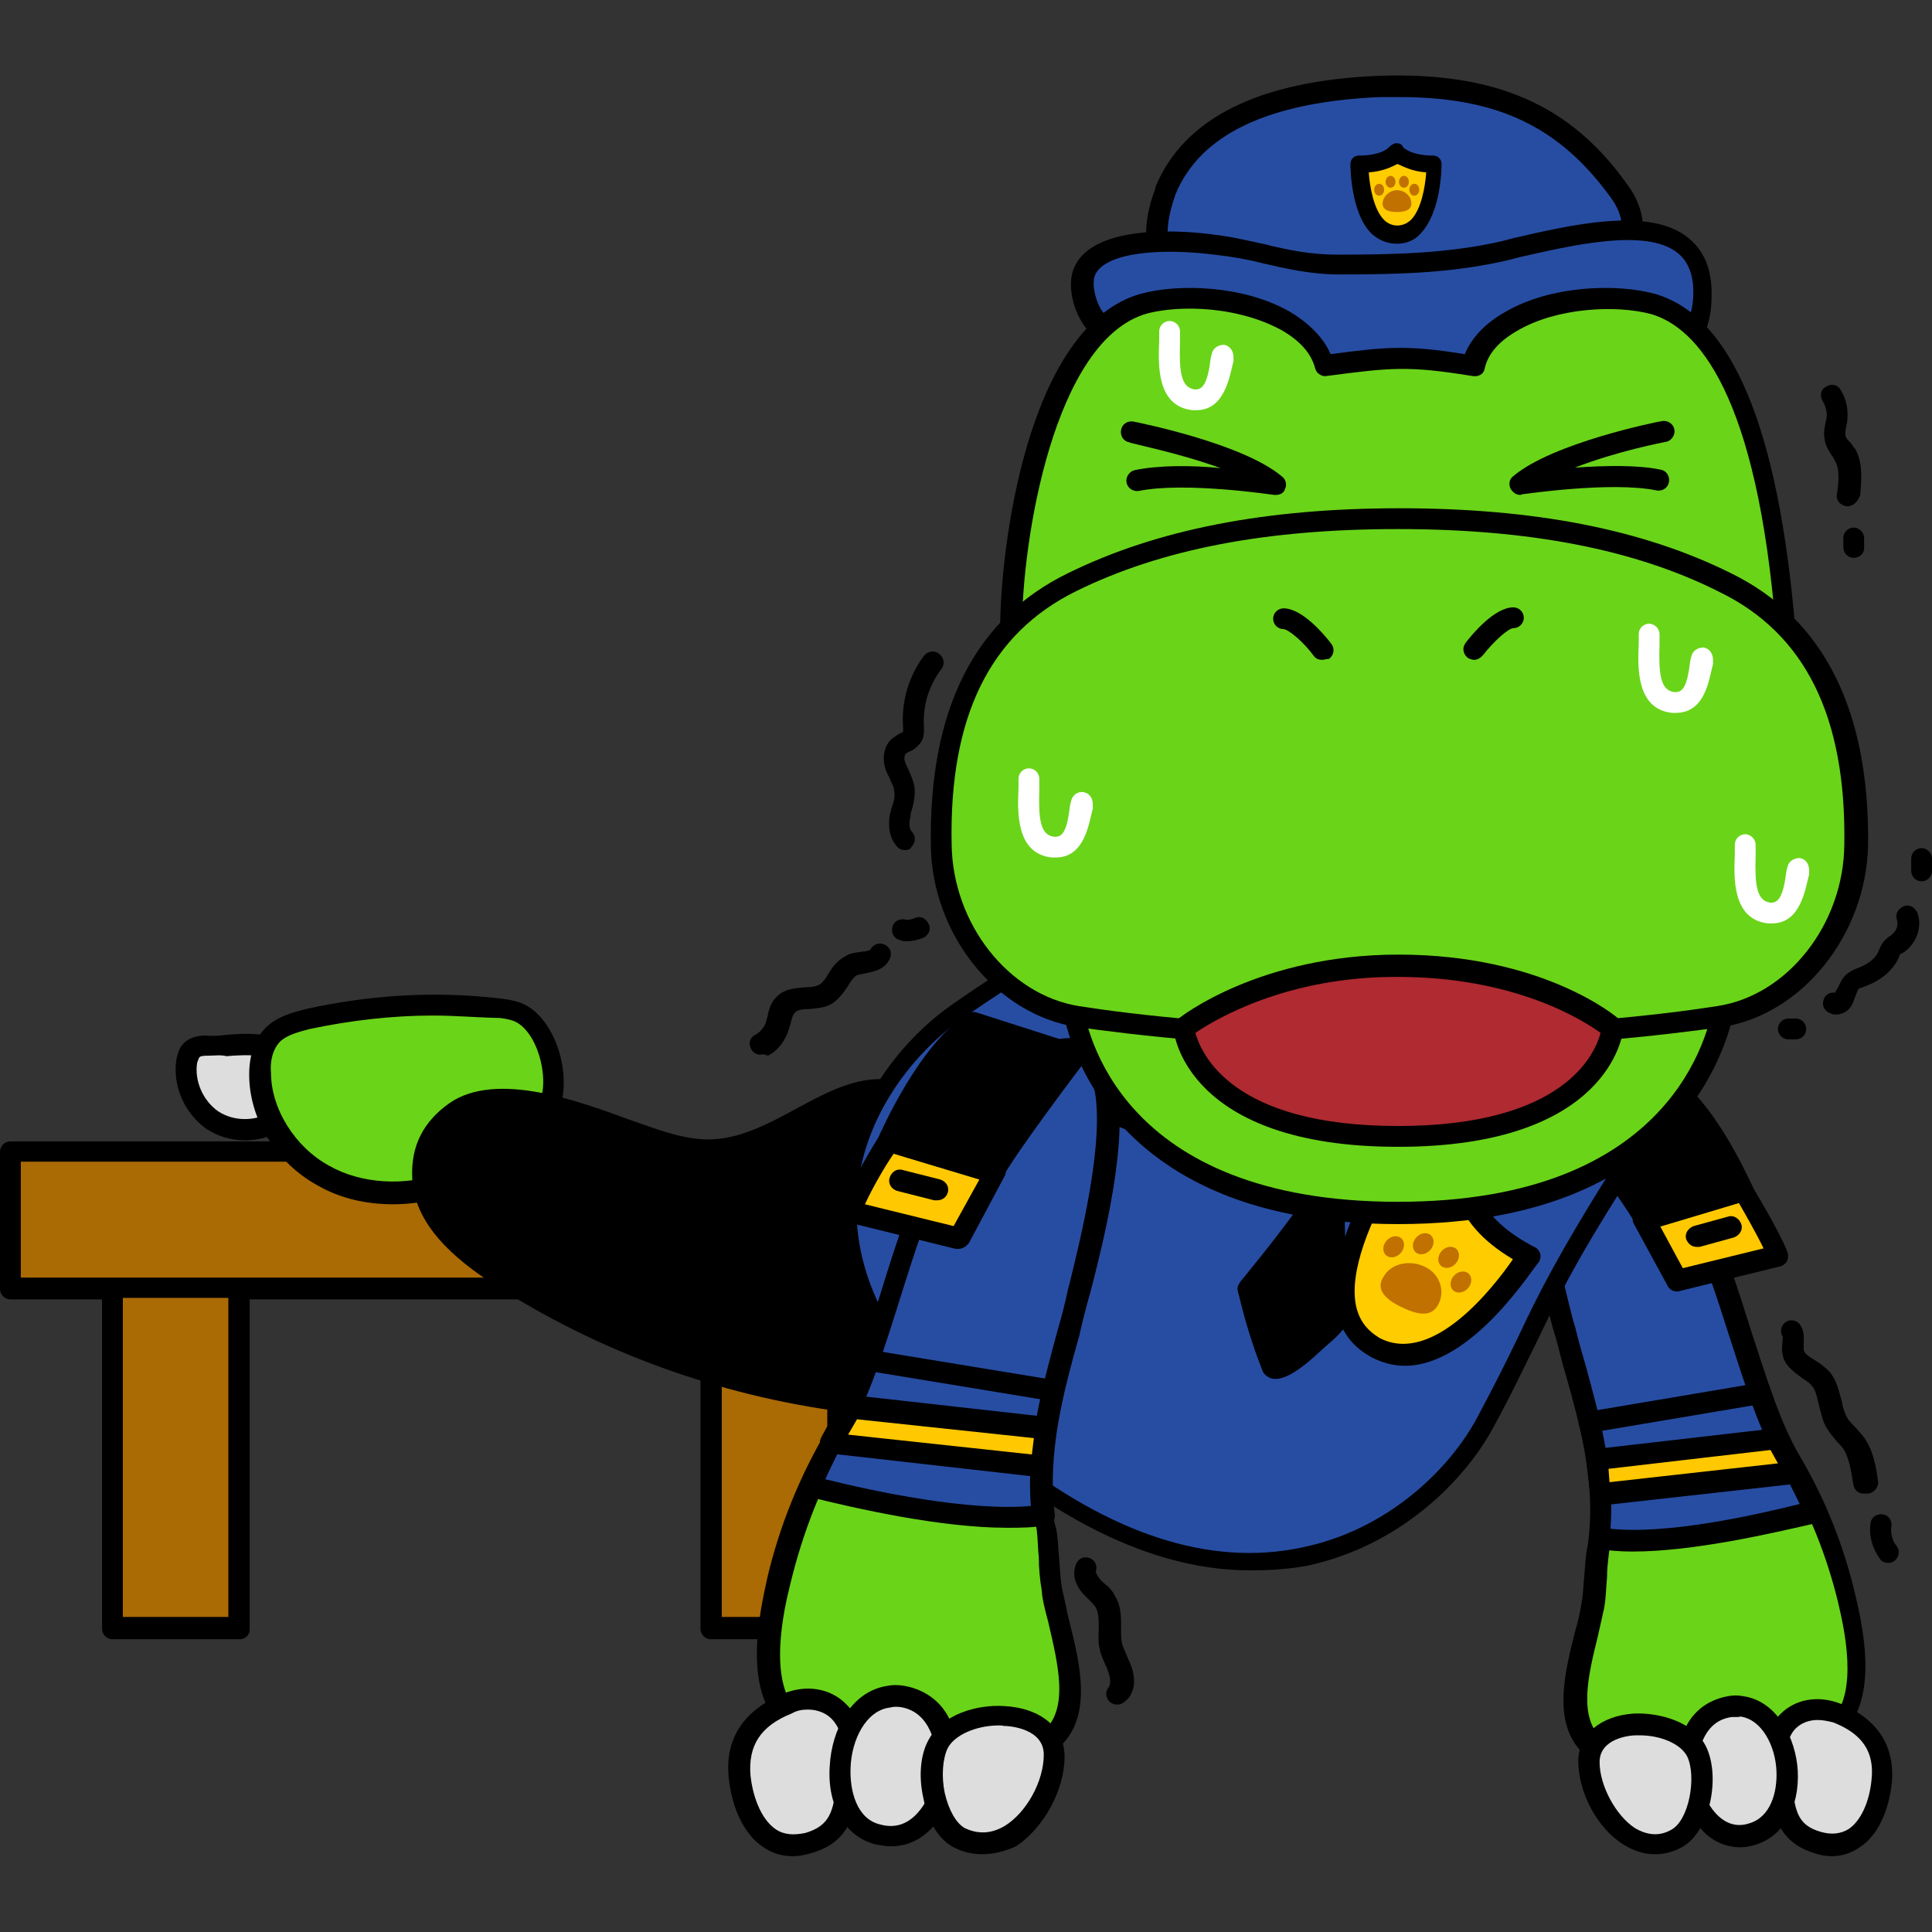 <?xml version="1.0" encoding="utf-8"?>
<!-- Generator: Adobe Illustrator 26.5.0, SVG Export Plug-In . SVG Version: 6.00 Build 0)  -->
<svg version="1.1" id="레이어_1" xmlns="http://www.w3.org/2000/svg" xmlns:xlink="http://www.w3.org/1999/xlink" x="0px"
	 y="0px" viewBox="0 0 390 390" style="enable-background:new 0 0 390 390;" xml:space="preserve">
<rect x="0" y="0" width="390" height="390" fill="#333333" stroke="none"/>
<g>
	<g>
		<rect x="143.5" y="260" style="fill:#AA6A04;" width="25.6" height="68.6"/>
		<path d="M169.1,330.9h-25.6c-1.2,0-2.1-1-2.1-2.1v-68.6c0-1.2,1-2.1,2.1-2.1h25.6c1.2,0,2.1,1,2.1,2.1v68.6
			C171.4,329.9,170.4,330.9,169.1,330.9z M145.6,326.4H167v-64.4h-21.3V326.4z"/>
	</g>
	<g>
		<rect x="2.1" y="232.3" style="fill:#AA6A04;" width="220" height="27.7"/>
		<path d="M222.1,262.3H2.1c-1.2,0-2.1-1-2.1-2.1v-27.7c0-1.2,1-2.1,2.1-2.1h220c1.2,0,2.1,1,2.1,2.1v27.7
			C224.2,261.3,223.2,262.3,222.1,262.3z M4.2,257.9h215.6v-23.4H4.2V257.9z"/>
	</g>
	<g>
		<rect x="22.7" y="260" style="fill:#AA6A04;" width="25.6" height="68.6"/>
		<path d="M48.4,330.9H22.7c-1.2,0-2.1-1-2.1-2.1v-68.6c0-1.2,1-2.1,2.1-2.1h25.6c1.2,0,2.1,1,2.1,2.1v68.6
			C50.5,329.9,49.6,330.9,48.4,330.9z M24.8,326.4h21.3v-64.4H24.8V326.4z"/>
	</g>
</g>
<g>
	<g>
		<path style="fill:#DDDDDD;" d="M42.3,210.8c-1.3,0-2.9,0-3.7,1.2c-0.6,0.6-0.8,1.3-0.8,2.1c-0.8,4.6,1.3,9.4,5.2,11.9
			c3.8,2.5,9,2.7,12.9,0.4c1-0.6,1.9-1.3,2.5-2.3c0.6-1,0.8-2.3,0.8-3.5c0.2-2.1,0-4.2-1-6.1C55.3,208.9,47.1,211,42.3,210.8z"/>
		<path d="M49.6,230.2c-2.9,0-5.6-0.8-7.9-2.3c-4.4-3.1-6.9-8.6-6.1-14c0.2-0.8,0.4-2.1,1.3-3.1c1.5-1.7,4-1.9,5.4-1.7l0,0
			c0.8,0,2.1,0,3.3-0.2c5-0.4,11.7-0.8,14.6,4.6c1,1.9,1.3,4.4,1.2,7.3c0,1.3-0.2,2.9-1.2,4.4c-0.8,1.2-1.7,2.3-3.3,3.1
			C54.8,229.4,52.1,230.2,49.6,230.2z M42.1,213.1c-0.6,0-1.7,0-1.9,0.4c0,0-0.2,0.4-0.4,1c-0.6,3.7,1.2,7.7,4.2,9.8
			c3.1,2.1,7.5,2.1,10.6,0.2c0.8-0.6,1.3-1,1.7-1.5c0.4-0.8,0.6-1.7,0.6-2.5c0.2-2.1-0.2-3.8-0.8-5c-1.3-2.7-5.4-2.7-10.4-2.3
			C44.6,212.9,43.2,213.1,42.1,213.1L42.1,213.1C42.3,213.1,42.1,213.1,42.1,213.1z"/>
	</g>
	<g>
		<path style="fill:#6AD419;" d="M105.3,205c-1.3-0.8-2.9-1-4.4-1.2c-12.9-1.5-26.1-0.8-38.8,1.9c-2.5,0.6-5.2,1.3-7.1,3.3
			c-1.9,2.1-2.7,5-2.7,7.9c0,8.5,5.4,16.5,12.9,20.6s16.7,4.4,24.6,1.7c6.9-2.3,16.3-7.7,20.2-14.4
			C113.3,219.2,110.9,208.5,105.3,205z"/>
		<path d="M79.3,243.1c-5.4,0-10.6-1.2-15-3.7c-8.5-4.6-14-13.4-14-22.5c0-4,1.2-7.3,3.3-9.4c2.3-2.3,5.4-3.1,8.1-3.8
			c13.1-2.9,26.3-3.7,39.6-2.1c1.7,0.2,3.7,0.6,5.2,1.5l0,0l0,0c6.5,4,9.4,15.9,5.6,22.7c-4,7.1-13.6,12.9-21.3,15.4
			C86.8,242.5,83.2,243.1,79.3,243.1z M87.4,205c-8.3,0-16.7,1-24.8,2.7c-2.3,0.6-4.6,1.2-6,2.5c-1.7,1.7-2.1,4.4-1.9,6.3
			c0,7.3,4.8,15,11.7,18.8c6.5,3.7,15.2,4.2,23.1,1.5c6.7-2.3,15.6-7.3,19-13.4c2.7-4.6,0.4-14.2-4-16.9l0,0c-1-0.6-2.1-0.8-3.5-1
			C96.3,205.4,91.8,205,87.4,205z"/>
	</g>
	<path d="M142.4,230c-5.4-0.2-10.4-2.3-15.4-4c-9.6-3.5-26.7-10-36.3-3.3c-5.2,3.7-7.7,8.5-7.5,14.8c0.2,9.6,8.6,16.7,16.7,21.9
		c21.1,13.6,45.3,22.3,70.3,25.6c11,1.3,23.4,1.3,31.7-6c9.6-8.3,10.6-23.4,5.2-34.8c-4.4-9.4-16.7-25.2-27.9-26.3
		C166.6,216.7,155.6,230.4,142.4,230z"/>
</g>
<g>
	<g>
		<g>
			<g>
				<path style="fill:#6AD419;" d="M311.2,229.6c1.3-5.8,5.2-8.6,13.1-4.8c23.4,11,25.4,50.1,37.3,70.5c5,8.6,8.8,18.1,11.1,27.9
					c1.7,7.3,4,19.8-2.1,25.6c-6.5,6.3-16.7,6.9-25.2,6.9c-7.5,0-17.3,2.5-23.6-2.9c-7.7-6.3-1.7-20.2-0.4-28.4
					c0.6-3.8,0.4-7.7,1-11.3c0.8-5,2.1-9,1.5-14.2c-1.2-10.6-5.4-20.2-7.9-30.4C314.5,262.8,308.5,240.8,311.2,229.6z"/>
				<path d="M333.5,358.3c-4.8,0-9.4-0.8-13.3-3.8c-7.1-6-4.4-16.5-2.3-25c0.6-1.9,1-3.8,1.3-5.6c0.4-1.9,0.4-3.8,0.6-5.8
					c0.2-1.7,0.2-3.7,0.6-5.6c0.2-1.3,0.4-2.5,0.6-3.7c0.6-3.5,1.2-6.3,0.8-10c-0.8-6.5-2.7-13.1-4.8-19.4
					c-1.2-3.5-2.3-7.1-3.1-10.6l-0.4-1.3c-1.9-7.5-7.1-27.7-4.4-38.6l0,0c1-3.7,2.7-6.1,5.2-7.3c2.9-1.3,6.5-1,10.8,1
					c16.3,7.7,22.5,27.3,28.4,46.1c3.1,9.4,5.8,18.4,9.8,25.2c5.2,8.8,9,18.4,11.3,28.4c2.1,8.8,4,21.1-2.7,27.7
					c-6.7,6.5-16.7,7.5-26.7,7.5H345c-1.7,0-3.5,0.2-5.4,0.2C337.9,358.3,335.8,358.3,333.5,358.3z M313.3,230.2L313.3,230.2
					c-2.5,9.8,2.7,30,4.4,36.5l0.4,1.3c1,3.5,1.9,6.9,3.1,10.4c2.1,6.5,4.2,13.3,5,20.2c0.4,4.2-0.2,7.7-0.8,11.3
					c-0.2,1.2-0.4,2.3-0.6,3.5c-0.2,1.7-0.4,3.3-0.4,5c-0.2,2.1-0.2,4.2-0.6,6.3c-0.4,1.7-0.8,3.7-1.3,5.8c-1.9,7.7-4,16.3,1,20.6
					c4.2,3.5,10.4,3.1,16.5,2.7c1.9-0.2,3.8-0.2,5.8-0.2h0.2c8.3,0,17.7-0.6,23.6-6.3c5.8-5.6,2.5-19.2,1.5-23.6
					c-2.3-9.6-6-18.8-11-27.3c-4.2-7.1-7.1-16.3-10.2-25.9c-5.8-18.1-11.5-36.7-26.1-43.6c-2.1-1-5.2-2.1-7.1-1.2
					C314.9,226.3,313.9,227.9,313.3,230.2z"/>
			</g>
		</g>
		<g>
			<g>
				<path style="fill:#274DA3;" d="M324.3,224.8c23.4,11,25.4,50.1,37.3,70.5c1.9,3.1,3.5,6.5,4.8,9.8c-10.2,2.7-30.9,7.3-43.6,5.4
					c1.7-14.4-3.3-28.2-6.7-41.9c-1.5-5.8-7.5-27.7-4.8-38.8C312.6,224,316.4,221.2,324.3,224.8z"/>
				<path d="M329.5,313.2c-2.5,0-5-0.2-7.1-0.6c-1.2-0.2-1.9-1.2-1.7-2.3c1.3-11.3-1.7-22.5-4.8-33.4c-0.8-2.5-1.3-5.2-2.1-7.7
					l-0.4-1.3c-1.9-7.5-7.1-27.7-4.4-38.6c1-3.7,2.7-6.1,5.2-7.3c2.9-1.3,6.5-1,10.8,1l0,0c16.3,7.7,22.5,27.3,28.4,46.1
					c3.1,9.4,5.8,18.4,9.8,25.2c1.9,3.3,3.5,6.5,5,10.2c0.2,0.6,0.2,1.2,0,1.7c-0.2,0.6-0.8,1-1.3,1.2
					C357.7,309.5,342,313.2,329.5,313.2z M325.1,308.6c11.5,1.2,29-2.7,38.2-5c-1.2-2.5-2.5-5-3.8-7.3c-4.2-7.1-7.1-16.3-10.2-25.9
					c-5.8-18.1-11.5-36.7-26.1-43.6c-2.1-1-5.2-2.1-7.1-1.2c-1.3,0.6-2.3,2.1-2.9,4.6c-2.5,9.8,2.7,30,4.4,36.5l0.4,1.3
					c0.6,2.5,1.3,5,2.1,7.7C323,286.3,326,297.2,325.1,308.6z"/>
			</g>
			<g>
				<line style="fill:none;" x1="355.4" y1="281.5" x2="320.8" y2="287.1"/>
				<path d="M320.8,289.2c-1,0-1.9-0.8-2.1-1.7c-0.2-1.2,0.6-2.3,1.7-2.5l34.4-5.8c1.2-0.2,2.3,0.6,2.5,1.7c0.2,1.2-0.6,2.3-1.7,2.5
					l-34.4,5.8C321.2,289.2,321,289.2,320.8,289.2z"/>
			</g>
			<g>
				<polygon style="fill:#FFC800;" points="358.7,290.3 322.4,294.5 323.1,301.5 362.5,297 				"/>
				<path d="M323.1,303.6c-0.6,0-1-0.2-1.3-0.4c-0.4-0.4-0.8-1-0.8-1.5l-0.8-6.9c-0.2-1.2,0.8-2.3,1.9-2.3l36.5-4.2
					c1-0.2,1.7,0.4,2.1,1.2l3.7,6.7c0.4,0.6,0.4,1.3,0,2.1c-0.4,0.6-1,1.2-1.7,1.2l-39.4,4.4C323.1,303.6,323.1,303.6,323.1,303.6z
					 M324.7,296.5l0.2,2.7l34-3.8l-1.5-2.7L324.7,296.5z"/>
			</g>
			<g>
				<path style="fill:#FFC800;" d="M352,240.2c0,0,5.4,9,7.1,13.3l-20.4,5l-6.7-12.3L352,240.2z"/>
				<path d="M338.5,260.7c-0.8,0-1.5-0.4-1.9-1.2l-6.7-12.3c-0.4-0.6-0.4-1.3-0.2-1.9c0.2-0.6,0.8-1.2,1.3-1.2l20-6
					c1-0.2,1.9,0.2,2.5,1c0.2,0.4,5.6,9.2,7.3,13.6c0.2,0.6,0.2,1.2,0,1.7c-0.2,0.6-0.8,1-1.3,1.2l-20.4,5
					C338.9,260.7,338.7,260.7,338.5,260.7z M335.1,247.5l4.6,8.5l16.3-4c-1.5-3.1-3.8-7.1-5-9.2L335.1,247.5z"/>
			</g>
			<g>
				<line style="fill:none;" x1="349.7" y1="247.7" x2="342.5" y2="249.4"/>
				<path d="M342.5,251.7c-1,0-1.7-0.6-2.1-1.5c-0.4-1.2,0.4-2.3,1.5-2.7l6.9-1.9c1.2-0.4,2.3,0.4,2.7,1.5c0.4,1.2-0.4,2.3-1.5,2.7
					l-6.9,1.9C342.9,251.7,342.7,251.7,342.5,251.7z"/>
			</g>
			<g>
				<path d="M352,240.2c0,0-7.3-17.1-15.9-22.1l-19.6,6.1c0,0,12.7,16.7,15.6,21.9L352,240.2z"/>
				<path d="M332,248.2c-0.8,0-1.5-0.4-1.9-1.2c-2.7-5-15.2-21.3-15.4-21.5c-0.4-0.6-0.6-1.3-0.4-1.9c0.2-0.6,0.8-1.2,1.3-1.3
					l19.6-6.1c0.6-0.2,1.2-0.2,1.7,0.2c9.2,5.4,16.5,22.5,16.9,23.1c0.2,0.6,0.2,1.2,0,1.7c-0.2,0.6-0.8,1-1.3,1.2l-20,6
					C332.4,248.2,332.2,248.2,332,248.2z M319.9,225.4c3.3,4.4,10,13.4,12.9,18.3l15.9-4.8c-2.1-4.4-7.3-14.4-13.3-18.4L319.9,225.4
					z"/>
			</g>
		</g>
	</g>
	<g>
		<path style="fill:#DDDDDD;" d="M361,347.6c2.3-2.3,6-3.3,9.8-1.7c6.1,2.5,9.6,6.7,9,13.6c-0.6,7.1-4.6,14.8-12.9,12.5
			c-8.1-2.3-6.5-9-8.1-15.8C357.9,352.6,358.9,349.5,361,347.6z"/>
		<path d="M369.8,374.7c-1.2,0-2.3-0.2-3.5-0.6c-7.5-2.3-8.3-7.9-8.8-12.9c-0.2-1.5-0.4-3.1-0.8-4.4c-1-4.2,0-8.1,2.7-10.8l0,0
			c3.1-3.1,7.7-3.8,12.1-2.1c7.5,3.1,11,8.5,10.4,15.9c-0.6,5.8-2.9,10.8-6.5,13.1C373.7,374.1,371.7,374.7,369.8,374.7z
			 M366.9,347.2c-1.7,0-3.3,0.6-4.4,1.7l0,0c-1.5,1.5-2.1,4-1.5,6.7c0.4,1.7,0.6,3.5,0.8,5c0.6,5.2,1.2,7.9,5.8,9.2
			c2.1,0.6,4,0.4,5.6-0.6c2.5-1.7,4.2-5.6,4.6-10c0.6-5.6-1.9-9.2-7.7-11.5C368.9,347.4,367.9,347.2,366.9,347.2z M361,347.6
			L361,347.6L361,347.6z"/>
	</g>
	<g>
		<path style="fill:#DDDDDD;" d="M351.8,344.5c10.6,1.5,12.9,23.1,1.9,25.7c-13.4,3.5-18.6-23.8-4.4-25.7
			C350,344.5,351,344.5,351.8,344.5z"/>
		<path d="M351.4,372.9c-3.1,0-6-1.3-8.1-3.8c-4.2-4.6-5.8-12.7-3.7-18.8c1.5-4.4,4.8-7.1,9.2-7.9c1-0.2,2.1-0.2,3.1,0l0,0
			c6.9,1,10.6,8.5,11,15c0.4,7.7-3.1,13.4-8.6,15C353.3,372.7,352.3,372.9,351.4,372.9z M350.6,346.6c-0.4,0-0.8,0-1,0
			c-2.9,0.4-4.8,2.1-6,5c-1.7,4.6-0.4,11,2.7,14.4c1.9,2.1,4.2,2.9,6.7,2.1c4.4-1.2,5.8-6.3,5.6-10.6c-0.2-5-2.9-10.4-7.3-11l0,0
			C351.2,346.6,350.8,346.6,350.6,346.6z"/>
	</g>
	<g>
		<path style="fill:#DDDDDD;" d="M330.1,348.1c5-0.2,10.6,1.7,12.5,5.4c2.5,4.8,1,15-4,17.7c-9.2,4.8-17.7-7.3-17.7-15.6
			C320.6,350.6,325.1,348.3,330.1,348.1z"/>
		<path d="M334.1,374.3c-2.1,0-4.2-0.6-6.3-1.9c-5.4-3.3-9.2-10.6-9.2-16.9c0-5.4,4.6-9.2,11.3-9.6l0,0c5.2-0.2,11.9,1.7,14.4,6.5
			c3.1,6,1,17.5-5,20.6C337.6,373.9,335.8,374.3,334.1,374.3z M331,350.3c-0.2,0-0.6,0-0.8,0l0,0c-1.2,0-7.3,0.6-7.3,5.4
			c0,4.8,3.3,10.8,7.1,13.3c2.5,1.5,5,1.7,7.3,0.4c3.7-1.9,5.2-10.8,3.3-14.8C339.3,352,335.2,350.3,331,350.3z M330.1,348.1
			L330.1,348.1L330.1,348.1z"/>
	</g>
</g>
<g>
	<g>
		<path style="fill:#274DA3;" d="M270.5,160.4c-8.6,0-19.4,2.1-29,10.2c-13.3,11.1-21.7,16.5-30.7,22.1c-5.4,3.3-10.8,6.7-17.7,11.5
			c-10.4,7.3-21.5,21.3-21.9,38.8c-0.4,17.7,10,35.2,30.9,51.7c21.3,16.9,41.9,23.4,60.7,19.6c17.9-3.7,30.5-16.1,36.3-26.5
			c4-7.3,6.3-12.3,8.8-17.1c4-8.3,7.9-16.1,18.4-33c13.8-21.7,0.2-43.2,0.2-43.4c-12.1-15.2-39.2-30.9-39.4-30.9
			C287.4,162.9,280.3,160.4,270.5,160.4z"/>
		<path d="M252.4,317c-16.3,0-33.4-7.1-51.3-21.1c-21.3-16.7-32.1-34.6-31.5-53c0.4-18.1,11.9-32.7,22.7-40.2
			c6.9-4.8,12.5-8.3,17.7-11.7c8.8-5.6,17.3-10.8,30.5-21.9c8.3-7.1,18.4-10.6,30.2-10.6c9,0,15.9,2.3,17.3,2.7l0.4,0.2
			c2.9,1.7,28,16.5,40,31.5c0.8,1.2,14.4,23.1,0,45.5c-10.8,16.9-14.4,24.6-18.4,32.9c-2.5,5-4.8,10-8.8,17.3
			c-6,10.8-19,23.6-37.5,27.5C259.7,316.8,256.1,317,252.4,317z M270.5,162.2c-10.8,0-20.2,3.3-27.9,9.8
			c-13.4,11.3-21.9,16.5-30.9,22.3c-5.4,3.3-10.8,6.7-17.7,11.5c-10,7.1-20.7,20.6-21.1,37.3c-0.4,17.1,9.8,34,30.4,50.1
			c20.9,16.5,40.9,23.1,59.4,19.2c17.3-3.5,29.6-15.6,35.2-25.7c3.8-7.1,6.3-12.1,8.6-16.9c4-8.5,7.9-16.3,18.6-33.4
			c13.1-20.6,0.2-41.3,0.2-41.5c-11.1-14-36.5-29-38.6-30.4C284.7,164.1,278.6,162.2,270.5,162.2z"/>
	</g>
	<path d="M265.1,236.9c0.2,0.4,0.6,0.8,0.6,1.3c0,0.4-0.4,1-0.6,1.3c-4.4,6.3-9.2,12.5-14.2,18.6c-0.4,0.4-0.8,1-1,1.5
		c-0.2,0.6,0,1.3,0.2,1.9c1.2,5,2.7,10,4.6,14.8c0.2,0.6,0.4,1,0.8,1.3c3.3,3.1,10.2-4.2,12.3-6c2.7-2.3,4.8-4.2,5-7.7
		c0.4-3.3-0.8-6.7-1-10c-0.2-4-0.8-8.8,0.4-12.7c0.2-0.6,0.8-1,1.3-1.3c1.9-1.2,4-2.3,5.6-3.8c1.7-1.5,2.9-3.7,2.7-6
		c-0.2-5.6-7.7-7.7-12.3-5.6c-1.9,1-3.8,2.5-5.6,3.7C261.1,230.4,263.4,234,265.1,236.9z"/>
	<g>
		<path style="fill:#274DA3;" d="M246.5,203.5c-2.9,8.5,2.1,19.6,7.9,25.7c2.3,2.5,2.9,3.1,6.1,2.7c4.2-0.6,9-2.9,12.5-4.6
			c2.3,3.1,3.3,9.8,6.7,11.9c4.6,2.9,14.4-2.9,18.3-5c5.6-3.3,10.4-8.1,10.2-14.6c-0.4-13.6-13.4-22.9-26.3-26.1
			c-9.2-2.3-22.3-2.3-30.2,3.1C249,198.5,247.4,200.8,246.5,203.5z"/>
		<path d="M282.8,242.1c-1.5,0-3.1-0.4-4.2-1.2c-2.7-1.7-4-5.2-5.4-8.3c-0.4-1-0.8-1.9-1.2-2.7c-3.5,1.5-7.5,3.5-11.3,3.8
			c-4.2,0.6-5.2-0.4-7.9-3.1c-6.7-7.1-11.7-19-8.6-28l0,0c1.2-3.3,3.1-6,6-7.9c8.5-5.8,22.1-6,31.9-3.5c13.6,3.5,27.7,13.4,28,28
			c0.2,6.5-3.7,12.3-11.3,16.5C293.9,239,287.8,242.1,282.8,242.1z M273.8,224.6l1,1.3c1,1.3,1.7,3.3,2.5,5.2c1,2.5,2.1,5.2,3.7,6.1
			c1.5,1,5.6,1,16.1-5c6.1-3.5,9.2-7.9,9-12.7c-0.4-12.5-12.7-20.9-24.8-24c-8.6-2.1-21.1-2.3-28.4,2.9c-2.1,1.5-3.7,3.5-4.4,5.8
			c-2.5,7.5,1.9,17.7,7.5,23.6c2.1,2.3,2.1,2.3,4.2,1.9c3.3-0.4,7.3-2.3,10.6-3.8L273.8,224.6z"/>
	</g>
	<path d="M242.1,233.5c-0.2,0-0.6,0-0.8-0.2l-15.9-6c-0.4-0.2-0.6-0.4-0.8-0.6L214.4,216c-0.8-0.8-0.8-2.1,0-3.1l7.1-7.3
		c0.8-0.8,1.9-1,2.7-0.4l24,15.8c1,0.6,1.3,1.9,0.6,2.9l-5,8.5C243.4,233.1,242.8,233.5,242.1,233.5z M227.3,223.5l13.8,5.2l3.1-5
		L223.4,210l-4.4,4.6L227.3,223.5z"/>
	<g>
		<g>
			<path style="fill:#FFCC00;" d="M308.5,253.4c-11.3-6-11.9-12.1-11.9-12.1s-6,2.7-17.5-3.3c0,0-16.3,26.1-1.5,34
				S308.5,253.4,308.5,253.4z"/>
			<path d="M283.6,275.7c-2.3,0-4.6-0.6-6.7-1.7c-3.5-1.9-5.8-4.6-6.9-8.5c-3.1-11.5,7.1-27.9,7.5-28.6c0.6-1,1.7-1.3,2.9-0.8
				c10.2,5.4,15.6,3.3,15.6,3.3c0.6-0.2,1.3-0.2,1.9,0.2c0.6,0.4,1,1,1,1.7c0,0,0.8,5.2,10.8,10.4c0.6,0.2,1,0.8,1.2,1.3
				c0.2,0.6,0,1.2-0.2,1.7C309.7,255.5,297.4,275.7,283.6,275.7z M279.9,240.9c-2.3,4.2-8.1,15.8-6,23.4c0.8,2.7,2.3,4.4,4.6,5.8
				c10.8,5.6,23.1-10.4,26.9-15.9c-6.7-4-9.2-7.9-10.4-10.4C292.4,244.2,287.2,244.2,279.9,240.9z"/>
		</g>
		<g>
			<path style="fill:#C17100;" d="M290.3,263.4c-1.5,2.7-4.4,1.9-7.5,0.4c-3.1-1.5-5.2-3.5-3.5-6.1c1.5-2.7,5.4-3.5,8.5-1.9
				C290.7,257.3,291.8,260.7,290.3,263.4z"/>
			<g>
				
					<ellipse transform="matrix(0.669 -0.744 0.744 0.669 -94.065 292.365)" style="fill:#C17100;" cx="281.1" cy="251.8" rx="2.3" ry="1.9"/>
				
					<ellipse transform="matrix(0.669 -0.744 0.744 0.669 -94.868 304.843)" style="fill:#C17100;" cx="294.7" cy="258.9" rx="2.3" ry="1.9"/>
			</g>
			<g>
				
					<ellipse transform="matrix(0.669 -0.744 0.744 0.669 -91.661 296.617)" style="fill:#C17100;" cx="287.1" cy="251.2" rx="2.3" ry="1.9"/>
				
					<ellipse transform="matrix(0.669 -0.744 0.744 0.669 -91.957 301.35)" style="fill:#C17100;" cx="292.2" cy="253.9" rx="2.3" ry="1.9"/>
			</g>
		</g>
	</g>
</g>
<g>
	<g>
		<g>
			<path style="fill:#274DA3;" d="M235.2,38.6c6.9-16.5,27.3-20.4,43-20.9c20.4-0.8,36.1,3.7,48.4,21.1c7.5,10.8-2.3,20.7-12.7,23.8
				c-14,4.2-29,5.6-43.6,4.2c-15.6-1.5-44.2-4.2-35.5-27.5C235.2,39,235.2,38.8,235.2,38.6z"/>
			<path d="M281.5,69.4c-3.7,0-7.5-0.2-11.1-0.6c-12.1-1.2-30.2-2.9-36.7-13.3c-2.9-4.6-3.1-10.4-0.6-17.1c0-0.2,0.2-0.4,0.2-0.8
				c5.8-13.8,20.9-21.3,45-22.3c23.6-0.8,38.8,5.8,50.3,22.1c3.1,4.2,3.8,8.8,2.3,13.4c-2.1,6-8.3,11.3-16.1,13.6
				C304.1,67.8,292.8,69.4,281.5,69.4z M282.6,19.6c-1.3,0-2.9,0-4.2,0c-22.3,1-36.1,7.5-41.1,19.6l0,0l-0.2,0.6
				c-1.9,5.6-1.9,9.8,0.2,13.3c5.4,8.6,22.9,10.4,33.2,11.3c14.6,1.3,29.4,0,43-4.2c6.3-1.9,11.7-6.3,13.3-11
				c1.2-3.1,0.6-6.3-1.7-9.4C314.9,25.8,302.6,19.6,282.6,19.6z M235.2,38.6L235.2,38.6L235.2,38.6z"/>
		</g>
	</g>
	<g>
		<g>
			<path style="fill:#FFCC00;" d="M289.5,33.1c-6,0-7.7-2.5-7.7-2.5s-1.7,2.5-7.7,2.5c0,0-0.2,14.4,7.7,14.4S289.5,33.1,289.5,33.1z
				"/>
			<path d="M282,49.2c-2.1,0-3.8-0.8-5.2-2.1c-4.2-4.2-4.2-13.6-4.2-14c0-1,0.8-1.7,1.7-1.7c4.8,0,6.1-1.7,6.1-1.7
				c0.4-0.4,1-0.8,1.5-0.8s1.2,0.2,1.3,0.8l0,0c0,0,1.5,1.7,6.1,1.7c1,0,1.7,0.8,1.7,1.7c0,0.4,0,9.6-4.2,14
				C285.7,48.4,284,49.2,282,49.2z M276.3,34.8c0.2,2.9,1,7.5,3.1,9.6c1.5,1.5,3.8,1.5,5.4,0c2.1-2.1,2.9-6.7,3.1-9.6
				c-2.9-0.2-4.6-1.2-5.8-1.7C280.9,33.7,279.1,34.6,276.3,34.8z"/>
		</g>
		<g>
			<path style="fill:#C17100;" d="M284.9,41.1c0,1.3-1.3,1.7-2.9,1.7s-2.9-0.4-2.9-1.7c0-1.3,1.3-2.7,2.9-2.7S284.9,39.6,284.9,41.1
				z"/>
			<g>
				<ellipse style="fill:#C17100;" cx="278.4" cy="38.3" rx="1" ry="1.2"/>
				<ellipse style="fill:#C17100;" cx="285.5" cy="38.3" rx="1" ry="1.2"/>
			</g>
			<g>
				<ellipse style="fill:#C17100;" cx="280.7" cy="36.7" rx="1" ry="1.2"/>
				<ellipse style="fill:#C17100;" cx="283.4" cy="36.7" rx="1" ry="1.2"/>
			</g>
		</g>
	</g>
	<g>
		<path style="fill:#274DA3;" d="M222.1,65.9c-2.7-2.1-4.6-8.1-3.1-11.3c3.3-7.1,19.4-6.1,26.1-5.4c8.6,1.2,15.9,4,24.8,4
			c11.5,0,22.5-0.2,33.8-2.9c14.8-3.5,40.5-10.6,40,9.4C343.1,83,302.8,80,284.3,80c-15.6,0-29.8,0.8-44.2-4.8
			C234.8,73.4,223.6,70.9,222.1,65.9z"/>
		<path d="M298.2,82.4c-2.9,0-5.4,0-7.9,0c-2.1,0-4,0-5.8,0l0,0h-4.6c-14,0-27.1,0.2-40.3-5c-1.2-0.4-2.5-1-4-1.3
			c-6-1.9-13.3-4.2-15.4-8.8c-3.1-2.9-5.2-9.4-3.3-13.4c4-9,22.9-7.3,28.4-6.5c3.5,0.4,6.7,1.2,10,1.9c4.8,1.2,9.4,2.1,14.6,2.1l0,0
			c11.1,0,22.3-0.2,33.2-2.7l2.3-0.6c11.7-2.7,27.7-6.5,35.5,0c3.3,2.7,4.8,6.7,4.6,12.1C345.2,80.5,318.5,82.4,298.2,82.4z
			 M284.5,78c1.7,0,3.8,0,6,0c19,0.2,50.7,0.8,51.3-18.3c0.2-4-1-6.9-3.1-8.6c-6.3-5.2-21.7-1.5-31.9,0.8l-2.3,0.6
			c-11.5,2.7-22.7,2.9-34.2,2.9l0,0c-5.8,0-10.8-1.2-15.6-2.3c-3.1-0.8-6.1-1.3-9.6-1.7c-10.4-1.3-21.7-0.6-24,4
			c-1,2.1,0.4,7.1,2.5,8.6c0.4,0.2,0.6,0.6,0.8,1c1,2.9,8.1,5.2,12.7,6.7c1.5,0.6,3.1,1,4.2,1.3c12.5,4.8,25.4,4.8,38.8,4.6
			L284.5,78L284.5,78z"/>
	</g>
</g>
<g>
	<g>
		<g>
			<g>
				<path style="fill:#6AD419;" d="M222.9,218.9c-1.5-6.1-5.6-9.2-14-5.2c-25.2,11.9-27.3,54-40,75.7c-5.4,9.4-9.4,19.4-11.9,30
					c-1.9,7.9-4.2,21.3,2.3,27.7c7.1,6.9,17.9,7.3,27.1,7.3c8.1,0,18.4,2.7,25.4-3.1c8.3-6.9,1.9-21.7,0.4-30.5
					c-0.8-4-0.6-8.3-1.2-12.1c-0.8-5.4-2.1-9.6-1.5-15.4c1.2-11.3,5.8-21.7,8.5-32.7C219.4,254.6,225.9,231,222.9,218.9z"/>
				<path d="M198.8,357.2c-2.3,0-4.6-0.2-6.7-0.4c-1.9-0.2-4-0.2-5.8-0.2h-0.2c-10.6,0-21.3-1-28.4-8.1c-8.1-7.9-4-24.2-2.9-29.6
					c2.5-10.8,6.7-21.1,12.3-30.5c4.2-7.3,7.3-16.9,10.6-27.1c6.3-20.4,13.1-41.3,30.5-49.6c4.6-2.1,8.5-2.5,11.5-1.2
					c2.7,1.3,4.4,3.8,5.4,7.9l0,0c2.9,11.7-2.7,33.2-4.8,41.5l-0.4,1.5c-1,3.8-2.1,7.7-3.3,11.5c-2.1,6.7-4.4,13.8-5.2,20.9
					c-0.4,4,0.2,7.1,1,11c0.2,1.3,0.4,2.5,0.8,3.8c0.4,1.9,0.4,4,0.6,6c0.2,2.1,0.2,4.2,0.6,6.1c0.4,1.7,0.8,3.8,1.3,6
					c2.3,9,5.2,20.4-2.5,26.5C208.8,356.4,203.8,357.2,198.8,357.2z M186.4,352.2c1.9,0,4,0.2,6.1,0.4c6.5,0.4,13.3,1,17.9-2.9
					c5.6-4.6,3.1-14,1.2-22.3c-0.6-2.3-1.2-4.4-1.3-6.3c-0.4-2.3-0.6-4.6-0.6-6.7c-0.2-1.9-0.2-3.7-0.4-5.4
					c-0.2-1.3-0.4-2.5-0.6-3.8c-0.8-3.8-1.3-7.5-1-12.1c0.8-7.5,3.1-14.8,5.2-21.7c1.2-3.7,2.3-7.5,3.3-11.1l0.4-1.5
					c1.7-7.1,7.3-28.6,4.8-39.4l0,0c-0.6-2.7-1.7-4.2-3.1-5c-1.7-0.8-4.4-0.4-7.9,1.2c-15.8,7.3-22.1,27.5-28.2,46.9
					c-3.3,10.4-6.3,20.4-11,28c-5.4,9.2-9.2,19-11.7,29.4c-1.2,4.8-4.6,19.4,1.5,25.6c6.3,6.1,16.5,6.7,25.6,6.7
					C186.2,352.2,186.2,352.2,186.4,352.2z"/>
			</g>
		</g>
		<g>
			<g>
				<path style="fill:#274DA3;" d="M209,213.7c-25.2,11.9-27.3,54-40,75.7c-1.9,3.5-3.7,6.9-5.2,10.6c11,2.9,33.2,7.9,46.9,5.8
					c-1.9-15.4,3.7-30.4,7.3-45.1c1.5-6.1,8.1-29.8,5.2-41.9C221.5,212.7,217.5,209.6,209,213.7z"/>
				<path d="M203.3,308.4c-13.3,0-30.2-3.8-40.2-6.3c-0.6-0.2-1.2-0.6-1.3-1.2c-0.2-0.6-0.4-1.2,0-1.7c1.5-3.8,3.5-7.5,5.4-11
					c4.2-7.3,7.3-16.9,10.6-27.1c6.3-20.4,13.1-41.3,30.5-49.6c4.6-2.1,8.5-2.5,11.5-1.2c2.7,1.3,4.4,3.8,5.4,7.9
					c2.9,11.7-2.7,33.2-4.8,41.5l-0.4,1.5c-0.8,2.7-1.5,5.6-2.1,8.3c-3.3,11.7-6.5,23.8-5,36.1c0.2,1.2-0.6,2.3-1.7,2.3
					C208.4,308.4,206,308.4,203.3,308.4z M166.6,298.6c10,2.5,29,6.5,41.5,5.4c-1-12.3,2.3-24,5.4-35.5c0.8-2.7,1.5-5.4,2.1-8.3
					l0.4-1.5c1.7-7.1,7.3-28.6,4.8-39.4c-0.6-2.7-1.7-4.2-3.1-5c-1.7-0.8-4.4-0.4-7.9,1.2l0,0c-15.8,7.3-22.1,27.5-28.2,46.9
					c-3.3,10.4-6.3,20.4-11,28C169.3,293,167.9,295.7,166.6,298.6z M209,213.7L209,213.7L209,213.7z"/>
			</g>
			<g>
				<line style="fill:none;" x1="175.4" y1="274.6" x2="212.5" y2="280.7"/>
				<path d="M212.5,282.8c-0.2,0-0.2,0-0.4,0l-37.1-6.1c-1.2-0.2-1.9-1.3-1.7-2.5c0.2-1.2,1.3-1.9,2.5-1.7l37.1,6.1
					c1.2,0.2,1.9,1.3,1.7,2.5C214.4,282.1,213.6,282.8,212.5,282.8z"/>
			</g>
			<g>
				<polygon style="fill:#FFC800;" points="171.8,284.2 210.9,288.6 210.2,296.1 167.7,291.3 				"/>
				<path d="M210.2,298.2H210l-42.5-4.8c-0.8,0-1.3-0.6-1.7-1.2c-0.4-0.6-0.4-1.3,0-2.1l4-7.3c0.4-0.8,1.2-1.2,2.1-1.2l39.2,4.4
					c1.2,0.2,2.1,1.2,1.9,2.3l-0.8,7.5c0,0.6-0.4,1.2-0.8,1.5C211.1,298,210.8,298.2,210.2,298.2z M171.2,289.6l37.1,4l0.4-3.3
					l-35.7-3.8L171.2,289.6z"/>
			</g>
			<g>
				<path style="fill:#FFC800;" d="M179.2,230.2c0,0-5.8,9.6-7.7,14.4l21.9,5.4l7.1-13.3L179.2,230.2z"/>
				<path d="M193.5,252.1c-0.2,0-0.4,0-0.6,0l-21.9-5.4c-0.6-0.2-1.2-0.6-1.3-1.2c-0.2-0.6-0.4-1.2,0-1.7c1.9-4.8,7.5-14.2,7.9-14.6
					c0.6-0.8,1.5-1.2,2.5-1l21.5,6.3c0.6,0.2,1.2,0.6,1.3,1.2c0.2,0.6,0.2,1.3-0.2,1.9l-7.1,13.3C195,251.7,194.2,252.1,193.5,252.1
					z M174.6,243.1l17.9,4.4l5.2-9.4l-17.3-5.2C178.9,235,176.2,239.6,174.6,243.1z"/>
			</g>
			<g>
				<line style="fill:none;" x1="181.7" y1="238.3" x2="189.2" y2="240.2"/>
				<path d="M189.2,242.3c-0.2,0-0.4,0-0.6,0l-7.5-1.9c-1.2-0.4-1.9-1.5-1.5-2.7c0.4-1.2,1.5-1.9,2.7-1.5l7.5,1.9
					c1.2,0.4,1.9,1.5,1.5,2.7C191,241.7,190.2,242.3,189.2,242.3z"/>
			</g>
			<g>
				<path d="M179.2,230.2c0,0,7.9-18.3,17.1-23.8l20.9,6.7c0,0-13.6,18.1-16.7,23.4L179.2,230.2z"/>
				<path d="M200.8,238.8c-0.2,0-0.4,0-0.6,0l-21.5-6.5c-0.6-0.2-1.2-0.6-1.3-1.2c-0.2-0.6-0.2-1.2,0-1.7c0.4-0.8,8.3-19,18.1-24.8
					c0.6-0.4,1.2-0.4,1.7-0.2l20.9,6.7c0.6,0.2,1.2,0.8,1.3,1.3c0.2,0.6,0,1.3-0.4,1.9c-0.2,0.2-13.6,17.9-16.5,23.2
					C202.1,238.3,201.5,238.8,200.8,238.8z M182.1,228.8l17.5,5.2c3.3-5.2,10.6-15.2,14-19.8l-17.1-5.4
					C190.2,213.1,184.4,224,182.1,228.8z"/>
			</g>
		</g>
	</g>
	<g>
		<path style="fill:#DDDDDD;" d="M169.4,345.7c-2.5-2.5-6.5-3.5-10.6-1.7c-6.5,2.7-10.4,7.3-9.6,14.8c0.8,7.5,5,15.9,13.8,13.4
			c8.8-2.5,6.9-9.8,8.6-16.9C172.7,351,171.6,347.8,169.4,345.7z"/>
		<path d="M160,374.7c-2.1,0-4.2-0.6-6-1.9c-3.8-2.5-6.3-7.9-6.9-14c-0.8-7.9,3.1-13.6,11-16.9c4.6-1.9,9.6-1.2,12.9,2.3
			c2.9,2.9,3.8,7.1,2.9,11.5c-0.4,1.5-0.6,3.3-0.8,4.8c-0.6,5.4-1.3,11.3-9.4,13.6C162.3,374.5,161.2,374.7,160,374.7z M163.1,345.1
			c-1.2,0-2.3,0.2-3.3,0.8c-6.3,2.5-8.8,6.5-8.3,12.5c0.4,3.8,1.9,8.6,5,10.8c1.7,1.2,3.7,1.3,6.1,0.8c5-1.5,5.6-4.4,6.3-10
			c0.2-1.7,0.4-3.5,0.8-5.4c0.8-2.9,0-5.6-1.7-7.5l0,0C166.8,345.8,165,345.1,163.1,345.1z"/>
	</g>
	<g>
		<path style="fill:#DDDDDD;" d="M179.4,342.4c-11.3,1.5-13.8,24.8-2.1,27.9c14.6,3.7,20-25.6,4.8-27.9
			C181.2,342.4,180.2,342.4,179.4,342.4z"/>
		<path d="M179.8,372.7c-1,0-1.9-0.2-3.1-0.4c-6.1-1.5-9.8-7.9-9.2-15.9c0.4-7.1,4.2-15,11.7-16.1l0,0c1-0.2,2.1-0.2,3.3,0
			c4.6,0.8,8.3,3.7,9.8,8.3c2.3,6.5,0.6,15-3.8,20C186,371.4,183.1,372.7,179.8,372.7z M179.6,344.7L179.6,344.7
			c-4.8,0.6-7.7,6.5-7.9,12.1c-0.2,4.6,1.2,10.4,6,11.5c2.9,0.8,5.4,0,7.5-2.3c3.5-3.8,4.8-10.8,2.9-15.8c-0.8-2.1-2.5-5-6.3-5.6
			C181,344.5,180.4,344.5,179.6,344.7z"/>
	</g>
	<g>
		<path style="fill:#DDDDDD;" d="M202.7,346.2c-5.4-0.2-11.3,1.7-13.3,5.8c-2.7,5.2-1,16.1,4.4,19c10,5.2,19-7.7,19-16.7
			C212.7,349.1,207.9,346.6,202.7,346.2z"/>
		<path d="M198.3,374.3c-1.9,0-3.8-0.4-5.6-1.3c-3.1-1.5-5.4-5.2-6.3-10c-1-4.4-0.6-8.8,1-11.7c2.7-5.2,9.8-7.3,15.4-6.9
			c7.3,0.4,12.1,4.4,12.1,10.2c0,6.7-4.2,14.4-9.8,18.1C202.9,373.7,200.6,374.3,198.3,374.3z M201.7,348.3c-4.6,0-9,1.9-10.4,4.6
			c-1,2.1-1.3,5.6-0.6,9c0.8,3.5,2.3,6.1,4,7.1c2.7,1.3,5.4,1.2,8.1-0.4c4.4-2.7,7.9-9,7.9-14.4c0-5.2-6.7-5.8-8.1-5.8l0,0
			C202.3,348.3,201.9,348.3,201.7,348.3z"/>
	</g>
</g>
<g>
	<g>
		<g>
			<path style="fill:#6AD419;" d="M282.2,193.7L282.2,193.7L282.2,193.7L282.2,193.7L282.2,193.7c-62.8,0-65.9,7.7-65.9,7.7
				s3.1,43.4,65.9,43.4s65.9-43.4,65.9-43.4S345.2,193.7,282.2,193.7z"/>
			<path d="M282.2,247.1c-64.2,0-68-45.1-68-45.5c0-0.4,0-0.6,0.2-1c0.8-2.1,8.3-9,68-9l0,0c59.7,0,67,6.9,68,9
				c0.2,0.4,0.2,0.6,0.2,1C350.2,201.9,346.4,247.1,282.2,247.1z M218.4,201.9c0.8,6,7.5,40.7,63.8,40.7c55.5,0,62.8-34.2,63.8-40.5
				c-2.1-1.3-13.4-6.3-63.8-6.3C231.3,195.8,220.2,201,218.4,201.9z"/>
		</g>
		<g>
			<path style="fill:#6AD419;" d="M360.2,126.8c-1.3-17.5-6-59.7-26.7-65.7c-11.3-3.3-33,0.2-36.3,12.5c-13.3-2.1-17.1-1.7-30,0
				c-3.3-12.3-25-15.8-36.3-12.5c-20.7,5.8-26.7,48-26.7,65.7c0,0-5.6,43,68,43S361.8,145.5,360.2,126.8z"/>
			<path d="M272,172.2c-29.2,0-49.8-6.5-61.1-19.6c-10.6-12.1-9-25.4-9-25.9c0-15.2,5.2-60.9,28.4-67.4c7.7-2.1,20.9-1.7,30.2,3.7
				c3.8,2.3,6.7,5.2,8.1,8.5c11.1-1.5,15.6-1.9,27.1,0c1.3-3.3,4.2-6.3,8.1-8.5c9.2-5.4,22.5-5.8,30.2-3.7
				c15.6,4.4,25,27.1,28.4,67.6l0,0c0.6,6-0.6,14.8-8.3,23.2C340.6,164.7,313,172.2,272,172.2z M240.1,62.3c-3.3,0-6.3,0.4-8.6,1
				c-18.8,5.4-25.2,45.9-25.2,63.6c0,0.4-1.3,12.1,8.1,22.9c10.6,12.1,30,18.1,57.8,18.1c49.6,0,70.3-11.3,79-20.7
				c6.7-7.3,7.7-15,7.3-20l0,0c-3.8-47.8-15.9-61.1-25.2-63.8c-7.1-1.9-19-1.3-26.9,3.3c-3.7,2.1-6,4.6-6.7,7.7
				c-0.2,1.2-1.3,1.7-2.5,1.5c-12.9-2.1-16.5-1.7-29.4,0c-1,0.2-2.1-0.6-2.3-1.5c-0.8-3.1-3.1-5.6-6.7-7.7
				C253.2,63.6,246.3,62.3,240.1,62.3z"/>
		</g>
		<g>
			<path style="fill:#6AD419;" d="M348.1,117.4c-20.4-10-43.4-12.7-65.9-12.7c-22.5,0-45.5,2.9-65.9,12.7c-19.8,9.6-26.9,29-26.5,53
				c0.4,18.1,13.1,32.5,27.7,34.6c11.9,1.7,34.8,4.4,64.7,4.4s52.8-2.7,64.7-4.4c14.6-2.3,27.3-16.7,27.7-34.6
				C375,146.4,367.9,127.2,348.1,117.4z"/>
			<path d="M282.2,211.7c-31.1,0-54.2-2.9-64.9-4.4c-16.1-2.5-29.2-18.6-29.4-36.7c-0.4-27.3,8.8-45.7,27.7-54.9
				c17.9-8.8,39.8-13.1,66.9-13.1c27.1,0,49,4.2,66.9,13.1l0,0c18.8,9.2,28,27.7,27.7,54.9c-0.4,18.1-13.3,34.2-29.4,36.7
				C336.4,208.9,313.5,211.7,282.2,211.7z M282.2,106.8c-26.5,0-47.6,4-64.9,12.5c-17.5,8.6-25.7,25.4-25.2,51.1
				c0.2,16.1,11.5,30.4,25.7,32.7c10.8,1.7,33.4,4.4,64.4,4.4c30.9,0,53.6-2.7,64.4-4.4c14.2-2.1,25.6-16.5,25.7-32.7
				c0.4-25.7-7.9-42.5-25.2-50.9l0,0C330.1,110.9,308.7,106.8,282.2,106.8z"/>
		</g>
		<g>
			<path style="fill:#6AD419;" d="M297.6,130.9c0,0,4.8-6.1,7.9-6.1"/>
			<path d="M297.6,133.2c-0.4,0-1-0.2-1.3-0.4c-1-0.8-1.2-2.1-0.4-3.1c1.3-1.7,5.8-7.1,9.6-7.1c1.2,0,2.1,1,2.1,2.1
				c0,1.2-1,2.1-2.1,2.1c-1,0-4,2.7-6.1,5.4C298.9,132.8,298.2,133.2,297.6,133.2z"/>
		</g>
		<g>
			<path style="fill:#6AD419;" d="M266.9,130.9c0,0-4.8-6.1-7.9-6.1"/>
			<path d="M266.9,133.2c-0.6,0-1.3-0.2-1.7-0.8c-2.1-2.9-5.2-5.4-6.1-5.4c-1.2,0-2.1-1-2.1-2.1c0-1.2,1-2.1,2.1-2.1
				c3.8,0,8.3,5.4,9.6,7.1c0.8,1,0.6,2.3-0.4,3.1C267.8,133,267.2,133.2,266.9,133.2z"/>
		</g>
		<g>
			<path style="fill:#6AD419;" d="M228.4,87.3c0,0,21.5,4.2,29,10.6c0,0-18.3-2.9-28-0.8"/>
			<path d="M257.6,99.9c-0.2,0-0.2,0-0.4,0c-0.2,0-17.9-2.7-27.3-0.8c-1.2,0.2-2.3-0.6-2.5-1.7s0.6-2.3,1.7-2.5
				c4.8-1,11.5-1,17.3-0.4c-8.5-3.1-18.3-5-18.4-5.2c-1.2-0.2-1.9-1.3-1.7-2.5c0.2-1.2,1.3-1.9,2.5-1.7c1,0.2,22.1,4.4,30,11.1
				c0.8,0.6,1,1.7,0.6,2.5C259.2,99.5,258.4,99.9,257.6,99.9z"/>
		</g>
		<g>
			<path style="fill:#6AD419;" d="M336,87.3c0,0-21.5,4.2-29,10.6c0,0,18.3-2.9,28-0.8"/>
			<path d="M306.8,99.9c-0.8,0-1.5-0.6-1.9-1.3c-0.4-1-0.2-1.9,0.6-2.5c7.9-6.7,29.2-11,30-11.1c1.2-0.2,2.3,0.6,2.5,1.7
				s-0.6,2.3-1.7,2.5c-0.2,0-10,1.9-18.4,5.2c5.8-0.4,12.5-0.6,17.3,0.4c1.2,0.2,1.9,1.3,1.7,2.5c-0.2,1.2-1.3,1.9-2.5,1.7
				c-9.2-1.9-27.1,0.8-27.3,0.8C307.2,99.9,307,99.9,306.8,99.9z"/>
		</g>
	</g>
	<g>
		<path style="fill:#AF2A31;" d="M282.2,194.8L282.2,194.8L282.2,194.8c-27.5,0-43.2,12.5-43.2,12.5s1.9,21.9,43.2,21.9
			s43.2-21.9,43.2-21.9S310.8,194.8,282.2,194.8z"/>
		<path d="M282.2,231.5c-42.7,0-45.3-22.9-45.3-23.8c0-0.8,0.2-1.3,0.8-1.9c0.6-0.6,16.7-13.1,44.6-13.1l0,0
			c29.2,0,44,12.5,44.6,13.1c0.6,0.4,0.8,1.2,0.8,1.9C327.6,208.7,324.9,231.5,282.2,231.5z M241.3,208.5
			c1.2,4.2,7.3,18.8,40.9,18.8s39.8-14.6,40.9-18.8c-3.7-2.7-17.5-11.3-40.9-11.3C259.7,197.1,245.3,205.8,241.3,208.5z"/>
	</g>
	<path style="fill:#FFFFFF;" d="M213.1,173.1c-0.2,0-0.6,0-0.8,0c-7.3-0.8-6.9-9.4-6.7-14c0-0.8,0-1.3,0-1.9c0-1.2,1-2.1,2.1-2.1
		c1.2,0,2.1,1,2.1,2.1c0,0.6,0,1.3,0,2.1c-0.2,6,0.2,9.2,2.9,9.6c1.9,0.2,2.7-1.3,3.3-6.3l0.2-0.8c0.2-1.2,1.3-2.1,2.5-1.9
		c1.2,0.2,1.9,1.2,1.9,2.5v0.8C219.8,166.2,219,173.1,213.1,173.1z"/>
	<path style="fill:#FFFFFF;" d="M241.5,82.8c-0.2,0-0.6,0-0.8,0c-7.3-0.8-6.9-9.4-6.7-14c0-0.8,0-1.3,0-1.9c0-1.2,1-2.1,2.1-2.1
		c1.2,0,2.1,1,2.1,2.1c0,0.6,0,1.3,0,2.1c-0.2,6,0.2,9.2,2.9,9.6c1.7,0.2,2.7-1.3,3.3-6.3l0.2-0.8c0.2-1.2,1.3-1.9,2.5-1.9
		c1.2,0.2,1.9,1.3,1.9,2.5v0.8C248.2,75.9,247.3,82.8,241.5,82.8z"/>
	<path style="fill:#FFFFFF;" d="M338.3,143.9c-0.2,0-0.6,0-0.8,0c-7.3-0.8-6.9-9.4-6.7-14c0-0.8,0-1.3,0-1.9c0-1.2,1-2.1,2.1-2.1
		s2.1,1,2.1,2.1c0,0.6,0,1.3,0,2.1c-0.2,6,0.2,9.2,2.9,9.6c1.9,0.2,2.7-1.3,3.3-6.3l0.2-0.8c0.2-1.2,1.3-1.9,2.5-1.9
		c1.2,0.2,1.9,1.3,1.9,2.5v0.8C345,137,344.3,143.9,338.3,143.9z"/>
	<path style="fill:#FFFFFF;" d="M357.7,186.4c-0.2,0-0.6,0-0.8,0c-7.3-0.8-6.9-9.4-6.7-14c0-0.8,0-1.3,0-1.9c0-1.2,1-2.1,2.1-2.1
		s2.1,1,2.1,2.1c0,0.6,0,1.3,0,2.1c-0.2,6,0.2,9.2,2.9,9.6c1.7,0.2,2.7-1.3,3.3-6.3l0.2-0.8c0.2-1.2,1.3-1.9,2.5-1.9
		c1.2,0.2,1.9,1.2,1.9,2.5v0.8C364.4,179.5,363.5,186.4,357.7,186.4z"/>
</g>
<g>
	<path d="M372.9,102.2h-0.2c-1.2-0.2-2.1-1.2-1.9-2.3c0.4-2.7,0.6-5.2-0.4-6.9c-0.2-0.4-0.4-0.8-0.6-1c-0.6-1-1.3-1.9-1.5-3.5
		c-0.2-1.2,0-2.1,0.2-3.1c0-0.4,0.2-0.6,0.2-1c0.2-1.2-0.2-2.5-0.8-3.5c-0.6-1-0.4-2.3,0.8-2.9c1-0.6,2.3-0.4,2.9,0.8
		c1.2,1.9,1.5,4,1.3,6.1c0,0.4-0.2,0.8-0.2,1.2c-0.2,0.6-0.2,1.2-0.2,1.5c0,0.6,0.4,1.2,1,1.7c0.4,0.4,0.6,1,1,1.3
		c1.7,3.1,1.2,6.9,1,9.4C375,101.3,374.1,102.2,372.9,102.2z"/>
	<path d="M374.2,112.6c-1.2,0-2.1-1-2.1-2.1v-1.9c0-1.2,1-2.1,2.1-2.1s2.1,1,2.1,2.1v1.9C376.4,111.7,375.4,112.6,374.2,112.6z"/>
	<path d="M370.6,204.8c-0.4,0-0.6,0-1-0.2c-1.2-0.4-1.9-1.5-1.5-2.7c0.2-1,1.3-1.7,2.3-1.5c0,0,0.2-0.2,0.2-0.4
		c0.2-0.2,0.2-0.4,0.4-0.6c0.4-0.8,0.8-1.9,1.7-2.7c0.8-0.6,1.5-1,2.1-1.2c1.7-0.6,3.7-1.7,4.4-3.5c0.4-0.8,0.6-1.5,1.2-2.1
		c0.4-0.4,0.8-0.8,1.2-1c1.2-0.8,1.7-2.1,1.3-3.3s0.4-2.3,1.5-2.7c1.2-0.4,2.3,0.4,2.7,1.5c1,2.9-0.4,6.3-2.9,7.9l-0.4,0.2
		c-0.4,0.2-0.4,0.4-0.4,0.6l-0.2,0.4c-1.2,2.5-3.5,4.4-6.7,5.6c-0.6,0.2-1,0.4-1.2,0.4c-0.2,0.2-0.4,0.6-0.6,1.2
		c-0.2,0.4-0.2,0.6-0.4,1C373.7,203.9,372.1,204.8,370.6,204.8z"/>
	<path d="M387.9,177.9c-1.2,0-2.1-1-2.1-2.1v-2.5c0-1.2,1-2.1,2.1-2.1s2.1,1,2.1,2.1v2.5C390,177,389,177.9,387.9,177.9z"/>
	<path d="M362.5,209.8H361c-1.2,0-2.1-1-2.1-2.1c0-1.2,1-2.1,2.1-2.1h1.5c1.2,0,2.1,1,2.1,2.1C364.6,208.9,363.7,209.8,362.5,209.8z
		"/>
	<path d="M376.2,301.5c-1.2,0-1.9-0.8-2.1-1.9c-0.4-2.5-0.8-5.4-2.1-7.3c-0.4-0.4-0.8-1-1.2-1.3c-0.6-0.8-1.3-1.5-1.9-2.5
		c-1-1.5-1.3-3.3-1.7-4.8c-0.4-1.5-0.6-3.1-1.5-4c-0.4-0.6-1.2-1-1.9-1.5c-1.5-1.2-3.7-2.5-4-5c-0.2-0.8,0-1.5,0-2.3
		c0-0.4,0.2-1,0-1.2c-0.6-1-0.2-2.3,0.8-2.9c1-0.6,2.3-0.2,2.9,0.8c0.8,1.3,0.6,2.7,0.6,3.7c0,0.4,0,1,0,1.2c0.2,0.8,1,1.3,2.3,2.1
		c1,0.6,1.9,1.3,2.9,2.3c1.5,1.7,1.9,4,2.5,6c0.2,1.3,0.6,2.5,1.2,3.5c0.4,0.6,1,1.2,1.5,1.7c0.6,0.6,1,1.2,1.5,1.7
		c2.1,2.7,2.7,6.1,3.1,9.2c0.2,1.2-0.8,2.3-1.9,2.5C376.4,301.5,376.2,301.5,376.2,301.5z"/>
	<path d="M381.2,315.5c-0.6,0-1.3-0.2-1.7-0.8c-1.5-2.1-2.3-4.6-1.9-7.3c0.2-1.2,1.3-1.9,2.5-1.7c1.2,0.2,1.9,1.3,1.7,2.5
		c-0.2,1.3,0.2,2.9,1,3.8c0.8,1,0.6,2.3-0.4,3.1C382.1,315.3,381.7,315.5,381.2,315.5z"/>
	<path d="M225.5,344.1c-0.4,0-1-0.2-1.3-0.4c-1-0.8-1.2-2.1-0.4-3.1c0.4-0.6,0.4-1.5,0-2.9c-0.2-0.6-0.4-1.2-0.6-1.5
		c-0.4-1-1-2.1-1.2-3.3c-0.4-1.3-0.2-2.9-0.2-4.2c0-1.7,0-3.1-0.6-4.2c-0.4-0.6-0.8-1-1.3-1.5c-0.4-0.4-0.8-0.8-1.2-1.2
		c-1.7-1.9-2.3-4-1.5-6c0.4-1.2,1.7-1.7,2.7-1.3c1.2,0.4,1.7,1.7,1.3,2.7c0,0.2,0.2,0.8,0.8,1.5c0.2,0.4,0.6,0.6,1,1
		c0.8,0.6,1.5,1.3,2.1,2.5c1.3,2.1,1.2,4.4,1.2,6.5c0,1.2,0,2.3,0.2,3.1c0.2,0.8,0.6,1.5,1,2.5c0.2,0.6,0.6,1.3,0.8,1.9
		c1,2.7,0.8,5-0.6,6.7C226.9,343.7,226.3,344.1,225.5,344.1z"/>
	<path d="M153.5,212.9c-0.8,0-1.5-0.4-1.9-1.2c-0.6-1.2-0.2-2.3,1-2.9c0.8-0.4,1.5-1.3,1.9-2.1c0.2-0.4,0.2-1,0.4-1.3
		c0.2-1.2,0.6-2.9,1.7-4c1.7-1.9,4-1.9,6-2.1c1.2,0,2.3-0.2,2.9-0.6c0.6-0.4,1.2-1.2,1.7-2.1c0.8-1.3,1.7-2.7,3.7-3.7
		c1-0.6,2.1-0.6,3.1-0.8c0.6,0,1.5-0.2,1.7-0.4c0.6-1.2,1.9-1.5,2.9-1c1.2,0.6,1.5,1.7,1,2.9c-1.2,2.3-3.3,2.5-5,2.9
		c-0.8,0.2-1.3,0.2-1.7,0.4c-0.6,0.4-1.2,1.2-1.7,2.1c-0.8,1.2-1.7,2.5-3.1,3.5c-1.5,1-3.3,1-4.8,1.2c-1.5,0-2.5,0.2-2.9,0.8
		c-0.4,0.4-0.6,1.2-0.8,2.1c-0.2,0.6-0.4,1.3-0.6,1.9c-0.8,1.9-2.1,3.7-4,4.6C154.1,212.7,153.9,212.9,153.5,212.9z"/>
	<path d="M183.1,190c-0.4,0-1,0-1.3-0.2c-1.2-0.2-1.9-1.3-1.7-2.5c0.2-1.2,1.3-1.9,2.5-1.7c0.6,0.2,1.3,0,1.9-0.2
		c1-0.6,2.3-0.2,2.9,1c0.6,1,0.2,2.3-1,2.9C185.4,189.7,184.2,190,183.1,190z"/>
	<path d="M182.7,171.6c-0.6,0-1.2-0.2-1.5-0.6c-1.5-1.5-2.1-4-1.5-6.9c0.2-0.4,0.2-1,0.4-1.3c0.4-1.2,0.6-2.1,0.4-3.1
		c0-0.8-0.4-1.3-0.8-2.3c-0.2-0.6-0.6-1.2-0.8-1.7c-0.8-2.1-0.8-5,1.3-6.7c0.6-0.4,1.2-0.8,1.5-1c0.2,0,0.6-0.2,0.6-0.4
		c0,0,0-0.4,0-0.8c-0.4-5.2,1.2-10.4,4.2-14.4c0.8-1,2.1-1.2,3.1-0.4c1,0.8,1.2,2.1,0.4,3.1c-2.5,3.3-3.7,7.3-3.5,11.3
		c0,1,0.2,2.5-0.8,3.7c-0.8,1-1.7,1.5-2.3,1.7c-0.2,0.2-0.6,0.2-0.6,0.4c-0.2,0.2-0.4,1,0,1.9c0.2,0.4,0.4,1,0.6,1.3
		c0.4,1,1,2.1,1.2,3.5c0.2,1.7-0.2,3.5-0.6,4.8c-0.2,0.4-0.2,0.8-0.2,1.2c-0.4,1.3-0.2,2.5,0.2,2.9c0.8,0.8,1,2.1,0,3.1
		C183.9,171.4,183.3,171.6,182.7,171.6z"/>
</g>
</svg>
